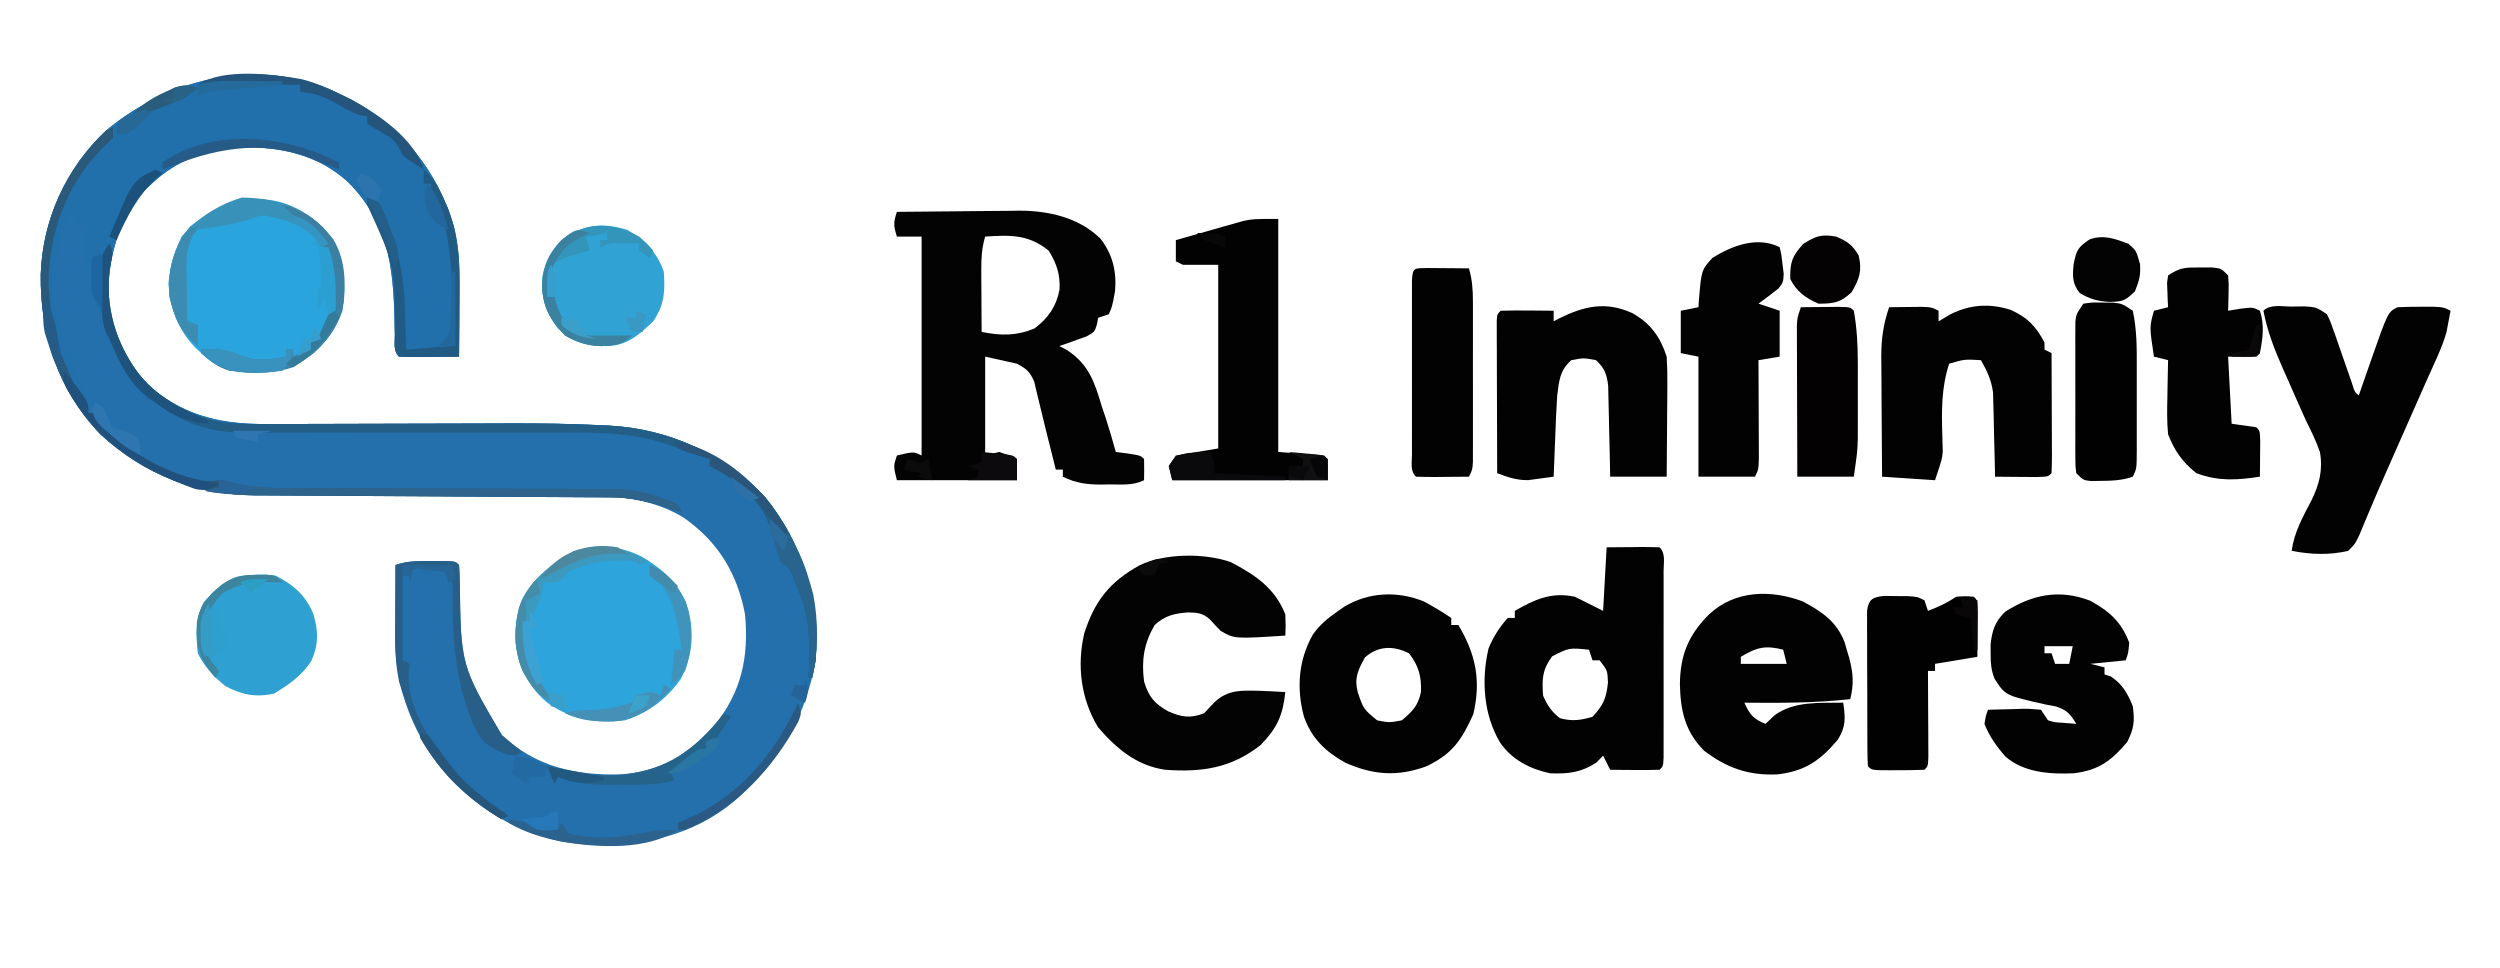 <?xml version="1.0" encoding="UTF-8"?>
<svg version="1.1" xmlns="http://www.w3.org/2000/svg" width="708" height="274">
<path d="M0 0 C1.325 0.652 1.325 0.652 2.676 1.316 C17.041 9.158 26.857 21.417 31.527 37.035 C32.675 41.804 33.119 46.125 33.098 51.051 C33.096 51.71 33.095 52.368 33.093 53.047 C33.088 55.136 33.075 57.224 33.062 59.312 C33.057 60.735 33.053 62.158 33.049 63.58 C33.038 67.053 33.021 70.527 33 74 C30.187 74.027 27.375 74.047 24.562 74.062 C23.76 74.071 22.958 74.079 22.131 74.088 C20.087 74.097 18.043 74.052 16 74 C14.317 72.317 14.851 70.198 14.824 67.891 C14.488 50.75 14.142 37.258 1.496 24.48 C-7.167 16.667 -17.71 14.508 -29.074 14.688 C-38.653 15.45 -46.985 18.355 -54 25 C-54.541 25.501 -55.083 26.003 -55.641 26.52 C-63.62 34.801 -66.464 46.478 -66.34 57.676 C-65.358 67.277 -60.835 76.234 -54 83 C-43.785 91.24 -33.609 93.179 -20.856 93.098 C-19.978 93.096 -19.101 93.095 -18.196 93.093 C-16.301 93.089 -14.407 93.083 -12.512 93.075 C-9.494 93.062 -6.476 93.056 -3.459 93.051 C4.044 93.038 11.547 93.014 19.05 92.99 C25.386 92.97 31.721 92.954 38.056 92.944 C40.995 92.938 43.934 92.925 46.873 92.912 C55.753 92.888 64.606 92.986 73.475 93.434 C74.244 93.472 75.013 93.509 75.806 93.549 C92.501 94.501 108.131 101.587 119.699 113.793 C130.269 126.805 135.586 143.352 134 160 C131.348 174.712 125.495 185.487 115 196 C114.362 196.65 113.724 197.299 113.066 197.969 C101.851 208.601 87.104 212.539 71.949 212.349 C55.326 211.76 41.372 205.113 30 193 C20.324 182.112 14.833 168.098 14.902 153.508 C14.907 151.71 14.907 151.71 14.912 149.875 C14.925 148.019 14.925 148.019 14.938 146.125 C14.942 144.864 14.947 143.604 14.951 142.305 C14.963 139.203 14.979 136.102 15 133 C18.534 131.822 21.403 131.867 25.125 131.875 C27.016 131.871 27.016 131.871 28.945 131.867 C32 132 32 132 33 133 C33.122 134.639 33.18 136.283 33.211 137.926 C33.565 161.244 33.565 161.244 44.887 181.035 C54.714 190.128 65.699 192.621 78.762 192.312 C89.582 191.735 98.13 186.482 105.25 178.562 C113 168.959 115.093 159.186 114 147 C111.771 135.349 106.396 126.457 96.629 119.614 C84.118 111.934 69.247 113.431 55.145 113.461 C52.631 113.451 50.118 113.439 47.604 113.425 C41.688 113.396 35.772 113.383 29.856 113.38 C18.634 113.373 7.413 113.337 -3.809 113.286 C-7.479 113.274 -11.149 113.274 -14.819 113.276 C-17.082 113.27 -19.344 113.263 -21.606 113.255 C-22.616 113.259 -23.625 113.264 -24.666 113.268 C-41.479 113.173 -56.173 107.417 -68.562 96 C-80.607 83.45 -85.651 67.872 -85.471 50.74 C-84.944 35.254 -78.398 20.663 -67 10 C-48.447 -5.509 -22.257 -11.324 0 0 Z " fill="#2370AD" transform="translate(97,27)"/>
<path d="M0 0 C1.325 0.652 1.325 0.652 2.676 1.316 C17.041 9.158 26.857 21.417 31.527 37.035 C32.675 41.804 33.119 46.125 33.098 51.051 C33.096 51.71 33.095 52.368 33.093 53.047 C33.088 55.136 33.075 57.224 33.062 59.312 C33.057 60.735 33.053 62.158 33.049 63.58 C33.038 67.053 33.021 70.527 33 74 C30.187 74.027 27.375 74.047 24.562 74.062 C23.76 74.071 22.958 74.079 22.131 74.088 C20.087 74.097 18.043 74.052 16 74 C14.317 72.317 14.851 70.198 14.824 67.891 C14.488 50.75 14.142 37.258 1.496 24.48 C-7.167 16.667 -17.71 14.508 -29.074 14.688 C-38.653 15.45 -46.985 18.355 -54 25 C-54.541 25.501 -55.083 26.003 -55.641 26.52 C-63.62 34.801 -66.464 46.478 -66.34 57.676 C-65.358 67.277 -60.835 76.234 -54 83 C-43.785 91.24 -33.609 93.179 -20.856 93.098 C-19.978 93.096 -19.101 93.095 -18.196 93.093 C-16.301 93.089 -14.407 93.083 -12.512 93.075 C-9.494 93.062 -6.476 93.056 -3.459 93.051 C4.044 93.038 11.547 93.014 19.05 92.99 C25.386 92.97 31.721 92.954 38.056 92.944 C40.995 92.938 43.934 92.925 46.873 92.912 C55.753 92.888 64.606 92.986 73.475 93.434 C74.244 93.472 75.013 93.509 75.806 93.549 C92.501 94.501 108.131 101.587 119.699 113.793 C130.464 127.045 135.096 143.121 134 160 C133.703 161.674 133.384 163.344 133 165 C132.67 165 132.34 165 132 165 C132.035 163.949 132.07 162.899 132.105 161.816 C132.287 153.983 132.282 147.266 129 140 C128.737 139.321 128.474 138.641 128.203 137.941 C126.922 134.285 126.922 134.285 124 132 C123.495 130.352 122.999 128.7 122.555 127.035 C120.825 120.689 119.127 116.412 114 112 C113.5 111.557 113 111.113 112.484 110.656 C109.816 108.339 107.264 106.381 104 105 C104 104.34 104 103.68 104 103 C101.944 102.291 99.885 101.592 97.815 100.927 C95.979 100.322 94.157 99.672 92.356 98.971 C81.087 95.044 69.774 95.459 57.972 95.514 C54.104 95.532 50.236 95.524 46.367 95.51 C38.161 95.483 29.956 95.49 21.75 95.5 C12.22 95.512 2.691 95.51 -6.839 95.476 C-10.638 95.469 -14.436 95.485 -18.235 95.503 C-20.575 95.497 -22.915 95.491 -25.255 95.482 C-26.3 95.494 -27.346 95.505 -28.423 95.517 C-37.838 95.439 -45.465 92.693 -53 87 C-53.845 86.424 -53.845 86.424 -54.707 85.836 C-64.569 78.488 -68.253 64.494 -71 53 C-71.165 52.34 -71.33 51.68 -71.5 51 C-71.665 50.34 -71.83 49.68 -72 49 C-72.184 48.407 -72.369 47.814 -72.559 47.203 C-73.086 44.572 -72.878 42.41 -72.562 39.75 C-72.461 38.858 -72.359 37.966 -72.254 37.047 C-72.17 36.371 -72.086 35.696 -72 35 C-73.32 35.99 -74.64 36.98 -76 38 C-76 36.35 -76 34.7 -76 33 C-79.331 35.607 -79.47 37.911 -80 42 C-80.372 43.417 -80.747 44.834 -81.125 46.25 C-83.096 55.063 -80.546 64.262 -79 73 C-78.34 73 -77.68 73 -77 73 C-76.67 75.31 -76.34 77.62 -76 80 C-75.01 80.33 -74.02 80.66 -73 81 C-73 81.66 -73 82.32 -73 83 C-73.66 83 -74.32 83 -75 83 C-74.257 84.176 -74.257 84.176 -73.5 85.375 C-72 88 -72 88 -72 90 C-71.34 90 -70.68 90 -70 90 C-69.175 91.011 -68.35 92.021 -67.5 93.062 C-60.554 101.348 -51.28 106.028 -41 109 C-37.333 109.251 -37.333 109.251 -34 109 C-32.651 109.291 -31.309 109.619 -29.975 109.972 C-24.668 111.199 -19.575 111.278 -14.147 111.255 C-13.1 111.259 -12.053 111.263 -10.975 111.266 C-8.716 111.273 -6.457 111.276 -4.198 111.274 C-0.616 111.273 2.967 111.286 6.55 111.303 C16.731 111.349 26.913 111.374 37.095 111.381 C43.336 111.386 49.578 111.41 55.819 111.446 C58.188 111.456 60.557 111.458 62.926 111.453 C66.247 111.446 69.567 111.463 72.888 111.486 C74.336 111.474 74.336 111.474 75.814 111.461 C82.707 111.544 88.793 112.909 95 116 C95.33 116.66 95.66 117.32 96 118 C95.336 117.795 94.672 117.59 93.988 117.379 C93.105 117.109 92.222 116.84 91.312 116.562 C90.442 116.296 89.572 116.029 88.676 115.754 C84.454 114.564 80.529 113.876 76.138 113.855 C75.187 113.848 74.235 113.841 73.254 113.834 C71.706 113.83 71.706 113.83 70.126 113.826 C69.03 113.82 67.933 113.813 66.803 113.806 C64.424 113.792 62.044 113.78 59.665 113.77 C55.894 113.754 52.122 113.731 48.351 113.705 C37.63 113.635 26.908 113.574 16.186 113.523 C9.625 113.492 3.064 113.45 -3.497 113.403 C-5.992 113.387 -8.488 113.375 -10.983 113.366 C-14.482 113.354 -17.981 113.33 -21.479 113.303 C-22.501 113.302 -23.524 113.302 -24.577 113.301 C-41.434 113.132 -56.126 107.46 -68.562 96 C-80.607 83.45 -85.651 67.872 -85.471 50.74 C-84.944 35.254 -78.398 20.663 -67 10 C-48.447 -5.509 -22.257 -11.324 0 0 Z " fill="#216FAB" transform="translate(97,27)"/>
<path d="M0 0 C5.817 -0.075 11.633 -0.129 17.45 -0.165 C19.426 -0.18 21.401 -0.2 23.377 -0.226 C26.229 -0.263 29.081 -0.28 31.934 -0.293 C32.806 -0.308 33.678 -0.324 34.577 -0.34 C42.949 -0.342 51.489 1.572 57.625 7.562 C61.122 12.023 62.274 16.93 61.773 22.543 C60.953 26.918 60.953 26.918 60 29 C59.01 29.33 58.02 29.66 57 30 C56.878 30.634 56.755 31.268 56.629 31.922 C56 34 56 34 53.715 35.266 C52.798 35.59 51.882 35.915 50.938 36.25 C50.018 36.585 49.099 36.92 48.152 37.266 C47.442 37.508 46.732 37.75 46 38 C46.742 38.392 47.485 38.784 48.25 39.188 C54.364 43.217 56.011 48.294 58 55 C58.351 56.031 58.701 57.062 59.062 58.125 C60.129 61.396 61.072 64.687 62 68 C63.134 68.144 64.269 68.289 65.438 68.438 C69 69 69 69 70 70 C70.041 72 70.043 74 70 76 C66.887 77.556 63.601 77.184 60.188 77.188 C59.475 77.2 58.763 77.212 58.029 77.225 C53.898 77.236 50.712 76.845 47 75 C47 74.34 47 73.68 47 73 C46.34 73 45.68 73 45 73 C44.746 71.973 44.492 70.945 44.23 69.887 C43.52 67.016 42.799 64.148 42.074 61.281 C41.427 58.723 40.805 56.164 40.207 53.594 C39.857 52.155 39.857 52.155 39.5 50.688 C39.206 49.425 39.206 49.425 38.906 48.137 C37.692 45.273 36.755 44.486 34 43 C31.03 42.34 28.06 41.68 25 41 C25 50.24 25 59.48 25 69 C26.98 68.505 26.98 68.505 29 68 C31.75 68.938 31.75 68.938 34 70 C34 71.98 34 73.96 34 76 C22.78 76 11.56 76 0 76 C-1 72 -1 72 0 69 C4.75 67.875 4.75 67.875 7 69 C7 48.54 7 28.08 7 7 C4.69 7 2.38 7 0 7 C-0.934 3.99 -1.044 3.133 0 0 Z M25 7 C24.046 10.208 23.884 13.082 23.902 16.422 C23.906 17.447 23.909 18.471 23.912 19.527 C23.92 20.591 23.929 21.654 23.938 22.75 C23.942 23.829 23.947 24.908 23.951 26.02 C23.963 28.68 23.979 31.34 24 34 C29.52 35.079 33.767 35.186 39 33 C42.843 30.102 45.183 26.756 46.062 22 C46.27 17.716 45.265 14.68 43 11 C37.29 6.36 32.158 6.534 25 7 Z " fill="#030303" transform="translate(254,60)"/>
<path d="M0 0 C3.682 -0.031 3.682 -0.031 7.438 -0.062 C8.212 -0.072 8.986 -0.081 9.783 -0.09 C11.522 -0.097 13.261 -0.05 15 0 C16.767 1.767 16.128 4.303 16.129 6.697 C16.133 7.915 16.136 9.133 16.139 10.388 C16.137 11.727 16.135 13.067 16.133 14.406 C16.133 15.77 16.134 17.134 16.136 18.498 C16.137 21.359 16.135 24.221 16.13 27.083 C16.125 30.758 16.128 34.434 16.134 38.109 C16.138 40.927 16.136 43.744 16.134 46.561 C16.133 47.917 16.134 49.272 16.136 50.628 C16.139 52.52 16.134 54.411 16.129 56.303 C16.129 57.381 16.128 58.46 16.127 59.571 C16 62 16 62 15 63 C12.647 63.073 10.292 63.084 7.938 63.062 C6.647 63.053 5.357 63.044 4.027 63.035 C3.028 63.024 2.029 63.012 1 63 C0.34 61.68 -0.32 60.36 -1 59 C-1.619 59.639 -2.237 60.279 -2.875 60.938 C-7.174 63.775 -10.899 64.202 -16 64 C-21.663 62.8 -26.799 60.182 -30.156 55.328 C-34.872 47.447 -35.539 37.518 -33.434 28.602 C-32.119 25.448 -30.312 22.513 -28 20 C-27.34 20 -26.68 20 -26 20 C-26 19.34 -26 18.68 -26 18 C-20.373 14.726 -15.564 12.587 -9 14 C-6.36 15.32 -3.72 16.64 -1 18 C-0.67 12.06 -0.34 6.12 0 0 Z M-15.438 30.875 C-18.254 34.705 -18.323 37.24 -18 42 C-16.744 44.827 -15.674 46.47 -13.25 48.375 C-9.775 49.34 -7.456 48.987 -4 48 C-0.971 44.738 -0.076 42.746 0.375 38.312 C0.241 34.865 0.241 34.865 -2 32 C-2.66 32 -3.32 32 -4 32 C-4.33 31.01 -4.66 30.02 -5 29 C-10.646 28.422 -10.646 28.422 -15.438 30.875 Z " fill="#030202" transform="translate(455,155)"/>
<path d="M0 0 C6.846 3.61 12.49 7.301 15.438 14.812 C15.566 18.066 15.566 18.066 15.438 20.812 C1.047 21.745 1.047 21.745 -2.867 19.477 C-3.93 18.393 -4.972 17.288 -5.988 16.16 C-8.078 14.371 -9.465 14.317 -12.188 14.25 C-16.026 14.55 -18.648 15.155 -21.562 17.812 C-24.615 23.075 -25.333 27.781 -24.562 33.812 C-23.251 38.157 -21.617 40.076 -17.75 42.25 C-13.934 43.901 -11.563 44.344 -7.562 42.812 C-6.592 41.803 -5.635 40.781 -4.688 39.75 C-0.88 36.116 2.882 36.338 7.875 36.438 C10.402 36.517 12.913 36.649 15.438 36.812 C14.738 43.49 13.069 47.051 8.438 51.812 C0.124 58.357 -8.184 59.563 -18.562 58.812 C-26.621 57.65 -32.343 52.868 -37.562 46.812 C-42.461 38.807 -43.624 29.252 -41.5 20.188 C-38.564 11.001 -34.278 5.577 -25.832 0.906 C-18.731 -2.516 -7.455 -2.608 0 0 Z " fill="#030303" transform="translate(348.562,159.188)"/>
<path d="M0 0 C5.438 6.152 6.036 11.961 5.902 19.934 C5.105 26.463 2.18 31.015 -2.609 35.426 C-10.017 41.218 -17.415 41.344 -26.535 40.516 C-29.812 39.398 -32.026 37.875 -34.535 35.516 C-35.097 34.996 -35.659 34.477 -36.238 33.941 C-41.219 28.756 -43.236 22.981 -43.848 15.891 C-43.257 9.514 -41.725 4.421 -37.535 -0.484 C-25.286 -9.914 -11.682 -11.295 0 0 Z " fill="#2AA4DC" transform="translate(91.535,64.484)"/>
<path d="M0 0 C6.494 3.908 10.985 8.008 13.207 15.328 C14.838 21.977 14.245 28.493 11.016 34.57 C7.007 40.359 1.875 44.105 -4.793 46.328 C-13.248 47.229 -19.772 46.259 -26.793 41.328 C-32.222 36.806 -34.718 31.253 -35.793 24.328 C-36.024 17.89 -34.919 12.367 -30.793 7.328 C-21.942 -1.927 -11.924 -5.931 0 0 Z " fill="#2DA4DC" transform="translate(181.793,157.672)"/>
<path d="M0 0 C5.417 2.891 9.656 5.728 11.898 11.59 C12.198 12.636 12.198 12.636 12.504 13.703 C12.85 14.857 12.85 14.857 13.203 16.035 C14.326 20.348 14.571 23.32 13.504 27.703 C3.491 28.803 -6.44 28.804 -16.496 28.703 C-14.977 32.071 -13.975 33.312 -10.496 34.703 C-9.65 33.899 -8.805 33.094 -7.934 32.266 C-2.38 28.187 4.883 28.797 11.504 28.703 C12.125 32.973 12.306 35.405 10.004 39.133 C4.945 45.16 0.653 48.107 -7.129 49.008 C-15.229 49.391 -21.443 47.209 -27.871 42.328 C-33.314 36.886 -34.616 30.866 -34.746 23.391 C-34.647 15.201 -32.352 9.559 -26.496 3.703 C-19.221 -3.139 -9.094 -3.374 0 0 Z M-17.496 15.703 C-17.496 16.363 -17.496 17.023 -17.496 17.703 C-13.206 17.703 -8.916 17.703 -4.496 17.703 C-4.826 16.383 -5.156 15.063 -5.496 13.703 C-10.562 12.376 -13.024 13.041 -17.496 15.703 Z " fill="#030203" transform="translate(510.496,170.297)"/>
<path d="M0 0 C1.256 -0.014 2.511 -0.028 3.805 -0.043 C7.125 0.188 7.125 0.188 10.125 2.188 C11.184 4.418 11.184 4.418 12.133 7.16 C12.48 8.142 12.826 9.123 13.184 10.135 C13.536 11.163 13.887 12.191 14.25 13.25 C14.959 15.283 15.67 17.316 16.383 19.348 C16.694 20.251 17.004 21.155 17.325 22.086 C17.944 24.143 17.944 24.143 19.125 25.188 C19.523 24.042 19.922 22.896 20.332 21.715 C20.867 20.185 21.402 18.655 21.938 17.125 C22.199 16.373 22.46 15.621 22.729 14.846 C27.389 1.556 27.389 1.556 30.125 0.188 C32.29 0.091 34.458 0.058 36.625 0.062 C37.79 0.06 38.956 0.057 40.156 0.055 C43.125 0.188 43.125 0.188 45.125 1.188 C44.889 2.503 44.635 3.814 44.375 5.125 C44.236 5.856 44.097 6.587 43.953 7.34 C43.036 10.495 41.793 13.335 40.432 16.321 C38.813 19.872 37.239 23.441 35.664 27.012 C35.021 28.468 34.378 29.925 33.734 31.381 C33.408 32.121 33.081 32.861 32.744 33.624 C32.085 35.116 31.426 36.608 30.767 38.099 C29.794 40.299 28.823 42.499 27.852 44.699 C27.379 45.769 27.379 45.769 26.896 46.861 C25.364 50.336 23.852 53.817 22.382 57.319 C22.11 57.965 21.837 58.612 21.557 59.278 C20.822 61.029 20.093 62.784 19.365 64.538 C18.125 67.188 18.125 67.188 16.125 69.188 C10.697 70.459 5.553 70.227 0.125 69.188 C0.836 63.95 3.258 59.591 5.686 54.979 C7.944 50.419 9.033 46.302 8.125 41.188 C7.045 38.056 5.594 35.152 4.125 32.188 C3.28 30.315 2.445 28.439 1.617 26.559 C1.188 25.586 0.759 24.613 0.316 23.611 C-0.118 22.626 -0.552 21.64 -1 20.625 C-1.442 19.636 -1.884 18.646 -2.34 17.627 C-4.724 12.2 -6.772 7.024 -7.875 1.188 C-5.949 -0.738 -2.555 0.013 0 0 Z " fill="#030202" transform="translate(648.875,86.812)"/>
<path d="M0 0 C1.958 -0.027 3.917 -0.046 5.875 -0.062 C6.966 -0.074 8.056 -0.086 9.18 -0.098 C12 0 12 0 14 1 C14 1.99 14 2.98 14 4 C15.114 3.34 16.227 2.68 17.375 2 C22.953 -0.76 28.307 -1.13 34.273 0.695 C39.119 2.839 41.56 5.324 44 10 C44 10.66 44 11.32 44 12 C44.66 12.33 45.32 12.66 46 13 C46.025 17.824 46.043 22.648 46.055 27.471 C46.06 29.114 46.067 30.756 46.075 32.398 C46.088 34.754 46.093 37.109 46.098 39.465 C46.103 40.203 46.108 40.942 46.113 41.703 C46.113 43.469 46.062 45.235 46 47 C45 48 45 48 41.621 48.098 C40.227 48.091 38.832 48.079 37.438 48.062 C36.727 48.058 36.016 48.053 35.283 48.049 C33.522 48.037 31.761 48.019 30 48 C29.985 47.214 29.971 46.427 29.956 45.617 C29.881 42.036 29.785 38.456 29.688 34.875 C29.665 33.638 29.642 32.4 29.619 31.125 C29.566 29.327 29.566 29.327 29.512 27.492 C29.472 25.843 29.472 25.843 29.432 24.16 C28.945 20.601 27.759 18.109 26 15 C21.349 14.731 21.349 14.731 17 16 C14.762 22.838 14.85 29.412 15.074 36.527 C15.091 37.275 15.108 38.023 15.125 38.793 C15.148 39.458 15.171 40.124 15.195 40.809 C15 43 15 43 13 49 C8.05 48.67 3.1 48.34 -2 48 C-2.05 42.289 -2.086 36.578 -2.11 30.867 C-2.12 28.927 -2.134 26.986 -2.151 25.045 C-2.175 22.248 -2.187 19.45 -2.195 16.652 C-2.206 15.792 -2.216 14.931 -2.227 14.044 C-2.228 8.968 -1.64 4.811 0 0 Z " fill="#030203" transform="translate(535,87)"/>
<path d="M0 0 C2.66 1.447 5.208 2.958 7.719 4.648 C7.719 5.308 7.719 5.968 7.719 6.648 C8.379 6.648 9.039 6.648 9.719 6.648 C14.65 14.92 16.195 22.252 13.969 31.898 C10.62 39.265 8.103 43.095 0.719 46.648 C-7.499 49.676 -14.39 49.14 -22.281 45.648 C-27.861 42.557 -31.819 38.781 -34 32.617 C-36.146 24.598 -35.598 16.688 -31.504 9.395 C-29.474 6.495 -27.181 4.656 -24.281 2.648 C-23.436 2.059 -23.436 2.059 -22.574 1.457 C-15.682 -2.707 -7.397 -3.047 0 0 Z M-16.719 15.836 C-18.696 19.394 -19.797 21.611 -18.77 25.672 C-17.153 30.436 -17.153 30.436 -13.281 33.648 C-9.866 34.316 -9.866 34.316 -6.281 33.648 C-3.277 31.092 -1.661 29.502 -0.871 25.645 C-0.676 21.183 -1.537 18.132 -4.281 14.648 C-8.776 12.401 -13.092 12.581 -16.719 15.836 Z " fill="#030203" transform="translate(403.281,170.352)"/>
<path d="M0 0 C5.133 2.898 7.898 6.74 9.688 12.312 C9.852 14.993 9.921 17.562 9.883 20.238 C9.88 20.986 9.877 21.733 9.874 22.504 C9.863 24.878 9.838 27.251 9.812 29.625 C9.802 31.24 9.793 32.855 9.785 34.471 C9.765 38.418 9.726 42.365 9.688 46.312 C4.407 46.312 -0.873 46.312 -6.312 46.312 C-6.369 43.242 -6.369 43.242 -6.426 40.109 C-6.474 38.12 -6.523 36.131 -6.575 34.142 C-6.608 32.763 -6.636 31.384 -6.659 30.004 C-6.693 28.018 -6.746 26.033 -6.801 24.047 C-6.827 22.853 -6.853 21.659 -6.88 20.429 C-7.344 17.082 -7.883 15.632 -10.312 13.312 C-13.812 12.646 -13.812 12.646 -17.312 13.312 C-20.581 16.145 -20.775 19.157 -21.312 23.312 C-21.57 27.268 -21.726 31.226 -21.875 35.188 C-21.918 36.257 -21.961 37.327 -22.006 38.43 C-22.111 41.057 -22.214 43.685 -22.312 46.312 C-23.852 46.538 -25.394 46.742 -26.938 46.938 C-27.796 47.054 -28.655 47.17 -29.539 47.289 C-32.816 47.317 -35.271 46.481 -38.312 45.312 C-38.338 38.922 -38.355 32.532 -38.367 26.141 C-38.372 23.966 -38.379 21.79 -38.388 19.614 C-38.4 16.494 -38.406 13.374 -38.41 10.254 C-38.415 9.275 -38.42 8.296 -38.426 7.287 C-38.426 6.386 -38.426 5.485 -38.426 4.557 C-38.428 3.76 -38.43 2.962 -38.433 2.141 C-38.312 0.312 -38.312 0.312 -37.312 -0.688 C-34.782 -0.761 -32.279 -0.78 -29.75 -0.75 C-29.039 -0.745 -28.328 -0.741 -27.596 -0.736 C-25.835 -0.725 -24.074 -0.707 -22.312 -0.688 C-22.312 0.302 -22.312 1.292 -22.312 2.312 C-21.767 2.024 -21.222 1.735 -20.66 1.438 C-13.51 -2.083 -7.465 -3.387 0 0 Z " fill="#030203" transform="translate(462.312,88.688)"/>
<path d="M0 0 C5.499 3.005 8.845 6.007 11.09 11.887 C10.84 14.824 10.84 14.824 10.09 16.887 C6.79 17.217 3.49 17.547 0.09 17.887 C1.41 18.217 2.73 18.547 4.09 18.887 C4.09 19.547 4.09 20.207 4.09 20.887 C4.667 21.072 5.245 21.258 5.84 21.449 C9.114 23.541 10.689 26.357 12.09 29.887 C12.681 34.101 12.432 36.203 10.527 40.012 C5.993 45.36 2.457 48.029 -4.66 48.887 C-11.398 49.157 -18.483 48.737 -23.859 44.266 C-26.381 41.426 -28.533 38.443 -29.91 34.887 C-29.535 32.637 -29.535 32.637 -28.91 30.887 C-26.451 30.806 -23.995 30.746 -21.535 30.699 C-20.836 30.674 -20.138 30.649 -19.418 30.623 C-17.387 30.594 -17.387 30.594 -13.91 30.887 C-13.25 31.877 -12.59 32.867 -11.91 33.887 C-9.947 34.464 -9.947 34.464 -7.785 34.574 C-6.506 34.677 -5.228 34.78 -3.91 34.887 C-5.564 32.123 -6.483 31.031 -9.582 29.98 C-10.598 29.785 -11.614 29.589 -12.66 29.387 C-24.02 26.842 -24.02 26.842 -27.074 22.066 C-28.037 19.557 -28.177 17.632 -28.16 14.949 C-28.165 14.115 -28.17 13.281 -28.176 12.422 C-27.762 8.474 -26.92 5.831 -23.984 3.086 C-16.31 -1.775 -8.694 -3.326 0 0 Z M-12.91 12.887 C-12.91 13.547 -12.91 14.207 -12.91 14.887 C-12.25 14.887 -11.59 14.887 -10.91 14.887 C-10.58 15.877 -10.25 16.867 -9.91 17.887 C-8.59 17.887 -7.27 17.887 -5.91 17.887 C-5.58 16.237 -5.25 14.587 -4.91 12.887 C-7.55 12.887 -10.19 12.887 -12.91 12.887 Z " fill="#030203" transform="translate(591.91,170.113)"/>
<path d="M0 0 C0 21.78 0 43.56 0 66 C4.29 66.33 8.58 66.66 13 67 C14 68 14 68 14 74 C-0.52 74 -15.04 74 -30 74 C-30.33 72.68 -30.66 71.36 -31 70 C-30.34 69.01 -29.68 68.02 -29 67 C-23.06 66.01 -23.06 66.01 -17 65 C-17 47.84 -17 30.68 -17 13 C-20.3 13 -23.6 13 -27 13 C-27.66 12.67 -28.32 12.34 -29 12 C-29 10.02 -29 8.04 -29 6 C-25.483 4.985 -21.961 3.991 -18.438 3 C-17.447 2.714 -16.456 2.428 -15.436 2.133 C-14.466 1.862 -13.496 1.591 -12.496 1.312 C-11.611 1.061 -10.726 0.81 -9.814 0.551 C-7 0 -7 0 0 0 Z " fill="#030203" transform="translate(362,62)"/>
<path d="M0 0 C0.52 2.18 0.52 2.18 0.812 4.875 C0.922 5.759 1.032 6.644 1.145 7.555 C1 10 1 10 -0.352 11.715 C-2.217 13.169 -4.084 14.612 -6 16 C-4.02 16.66 -2.04 17.32 0 18 C0 22.29 0 26.58 0 31 C-2.97 31.495 -2.97 31.495 -6 32 C-5.992 33.393 -5.992 33.393 -5.984 34.814 C-5.967 38.254 -5.955 41.694 -5.945 45.135 C-5.94 46.625 -5.933 48.115 -5.925 49.604 C-5.912 51.744 -5.907 53.884 -5.902 56.023 C-5.894 57.956 -5.894 57.956 -5.886 59.927 C-6 63 -6 63 -7 65 C-12.28 65 -17.56 65 -23 65 C-23 53.78 -23 42.56 -23 31 C-24.65 30.67 -26.3 30.34 -28 30 C-28 26.04 -28 22.08 -28 18 C-26.35 17.67 -24.7 17.34 -23 17 C-22.963 16.408 -22.925 15.817 -22.887 15.207 C-22.159 6.455 -22.159 6.455 -19 3 C-13.416 -0.458 -6.311 -3.156 0 0 Z " fill="#030203" transform="translate(504,70)"/>
<path d="M0 0 C1.063 -0.005 2.127 -0.01 3.223 -0.016 C5.938 0.25 5.938 0.25 7.938 2.25 C8.133 4.633 8.133 4.633 8.062 7.375 C8.044 8.285 8.026 9.195 8.008 10.133 C7.985 10.831 7.961 11.53 7.938 12.25 C9.608 11.972 9.608 11.972 11.312 11.688 C14.938 11.25 14.938 11.25 16.938 12.25 C18.286 16.419 17.755 20 16.938 24.25 C16.608 24.58 16.277 24.91 15.938 25.25 C13.297 25.25 10.658 25.25 7.938 25.25 C8.268 31.52 8.598 37.79 8.938 44.25 C12.402 44.745 12.402 44.745 15.938 45.25 C16.938 46.25 16.938 46.25 17.035 49.191 C17.024 50.386 17.012 51.581 17 52.812 C16.991 54.01 16.982 55.208 16.973 56.441 C16.961 57.368 16.949 58.295 16.938 59.25 C10.398 60.242 5.196 60.584 -1.062 58.25 C-5.018 55.086 -7.222 51.945 -9.062 47.25 C-9.417 43.615 -9.346 40.022 -9.25 36.375 C-9.236 35.4 -9.223 34.426 -9.209 33.422 C-9.174 31.031 -9.125 28.641 -9.062 26.25 C-10.383 25.92 -11.703 25.59 -13.062 25.25 C-14.348 16.821 -14.348 16.821 -13.062 12.25 C-11.742 11.92 -10.422 11.59 -9.062 11.25 C-9.097 10.624 -9.132 9.997 -9.168 9.352 C-9.195 8.534 -9.222 7.717 -9.25 6.875 C-9.285 6.063 -9.32 5.251 -9.355 4.414 C-9.259 3.7 -9.162 2.986 -9.062 2.25 C-5.589 -0.066 -4.098 -0.02 0 0 Z " fill="#030203" transform="translate(623.062,75.75)"/>
<path d="M0 0 C1.073 0.014 2.145 0.028 3.25 0.043 C4.322 0.049 5.395 0.056 6.5 0.062 C9.25 0.23 9.25 0.23 11.25 1.23 C11.58 2.22 11.91 3.21 12.25 4.23 C15.222 3.106 17.584 2.008 20.25 0.23 C22.875 0.043 22.875 0.043 25.25 0.23 C26.25 1.23 26.25 1.23 26.348 4.828 C26.341 6.316 26.329 7.805 26.312 9.293 C26.308 10.052 26.303 10.81 26.299 11.592 C26.287 13.471 26.269 15.351 26.25 17.23 C22.29 17.89 18.33 18.55 14.25 19.23 C14.25 19.89 14.25 20.55 14.25 21.23 C13.59 21.23 12.93 21.23 12.25 21.23 C12.258 22.449 12.258 22.449 12.266 23.693 C12.287 27.351 12.3 31.01 12.312 34.668 C12.321 35.947 12.329 37.227 12.338 38.545 C12.343 40.367 12.343 40.367 12.348 42.227 C12.356 43.915 12.356 43.915 12.364 45.638 C12.25 48.23 12.25 48.23 11.25 49.23 C8.739 49.33 6.261 49.369 3.75 49.355 C3.047 49.359 2.345 49.363 1.621 49.367 C-3.623 49.357 -3.623 49.357 -4.75 48.23 C-4.853 46.799 -4.888 45.362 -4.895 43.926 C-4.902 43.012 -4.908 42.097 -4.915 41.155 C-4.916 40.16 -4.917 39.166 -4.918 38.141 C-4.921 37.126 -4.925 36.111 -4.928 35.065 C-4.933 32.914 -4.935 30.763 -4.935 28.612 C-4.937 25.311 -4.956 22.01 -4.975 18.709 C-4.978 16.624 -4.98 14.538 -4.98 12.453 C-4.988 11.46 -4.995 10.468 -5.002 9.445 C-4.998 8.068 -4.998 8.068 -4.993 6.664 C-4.994 5.855 -4.996 5.045 -4.997 4.211 C-4.575 0.831 -3.245 0.272 0 0 Z " fill="#020102" transform="translate(533.75,168.77)"/>
<path d="M0 0 C1.395 0.007 2.789 0.019 4.184 0.035 C4.895 0.04 5.605 0.044 6.338 0.049 C8.099 0.061 9.86 0.079 11.621 0.098 C12.552 3.259 12.748 6.095 12.75 9.385 C12.754 10.44 12.757 11.494 12.76 12.58 C12.758 13.713 12.756 14.845 12.754 16.012 C12.755 17.761 12.755 17.761 12.757 19.545 C12.757 22.008 12.756 24.471 12.751 26.934 C12.746 30.715 12.751 34.496 12.758 38.277 C12.757 40.668 12.756 43.059 12.754 45.449 C12.756 46.586 12.758 47.722 12.76 48.893 C12.757 49.941 12.754 50.989 12.75 52.069 C12.75 52.994 12.749 53.919 12.748 54.872 C12.621 57.098 12.621 57.098 11.621 59.098 C9.142 59.125 6.663 59.144 4.184 59.16 C3.477 59.169 2.769 59.177 2.041 59.186 C0.234 59.194 -1.573 59.15 -3.379 59.098 C-5.097 57.379 -4.506 55.112 -4.508 52.768 C-4.511 51.63 -4.515 50.492 -4.518 49.319 C-4.516 48.081 -4.514 46.842 -4.512 45.566 C-4.513 44.305 -4.514 43.044 -4.515 41.744 C-4.515 39.071 -4.514 36.397 -4.509 33.724 C-4.504 30.291 -4.507 26.857 -4.513 23.424 C-4.517 20.159 -4.514 16.894 -4.512 13.629 C-4.514 12.39 -4.516 11.152 -4.518 9.876 C-4.515 8.738 -4.512 7.6 -4.508 6.428 C-4.508 5.42 -4.507 4.413 -4.506 3.375 C-4.301 -0.3 -3.807 0.11 0 0 Z " fill="#030203" transform="translate(404.379,75.902)"/>
<path d="M0 0 C4.999 2.817 8.605 6.441 10.438 11.938 C10.806 17.553 10.653 21.114 7.438 25.938 C3.367 29.831 -0.1 32.891 -5.887 32.969 C-11.45 32.636 -15.31 31.785 -19.562 27.938 C-23.18 23.178 -24.286 19.419 -24.004 13.434 C-23.108 8.37 -20.834 4.619 -16.695 1.555 C-10.997 -1.616 -6.279 -1.873 0 0 Z " fill="#30A3D4" transform="translate(177.562,65.062)"/>
<path d="M0 0 C5.003 2.456 8.74 5.761 10.793 11.039 C12.163 15.872 12.257 19.529 10.184 24.145 C7.52 28.32 3.771 30.956 -0.438 33.438 C-5.668 34.586 -9.656 33.724 -14.25 31.25 C-17.542 28.557 -20.091 25.818 -22 22 C-22.524 16.744 -22.665 12.355 -20.312 7.562 C-13.994 0.561 -9.259 -0.943 0 0 Z " fill="#2EA0D1" transform="translate(78,163)"/>
<path d="M0 0 C2.496 -0.363 2.496 -0.363 5.438 -0.312 C6.406 -0.309 7.374 -0.305 8.371 -0.301 C11 0 11 0 14 2 C15.167 7.272 15.147 12.553 15.133 17.926 C15.134 19.169 15.134 19.169 15.136 20.437 C15.136 22.176 15.135 23.915 15.13 25.654 C15.125 28.322 15.13 30.99 15.137 33.658 C15.136 35.352 15.135 37.045 15.133 38.738 C15.135 39.537 15.137 40.336 15.139 41.159 C15.115 46.77 15.115 46.77 14 49 C10.978 50.064 8.059 50.164 4.875 50.188 C4.006 50.202 3.137 50.216 2.242 50.23 C0 50 0 50 -2 48 C-2.254 46.071 -2.254 46.071 -2.259 43.69 C-2.265 42.799 -2.271 41.907 -2.278 40.989 C-2.274 40.025 -2.27 39.06 -2.266 38.066 C-2.268 37.078 -2.269 36.089 -2.271 35.07 C-2.273 32.976 -2.269 30.882 -2.261 28.788 C-2.25 25.579 -2.261 22.371 -2.273 19.162 C-2.272 17.13 -2.27 15.098 -2.266 13.066 C-2.27 12.104 -2.274 11.141 -2.278 10.15 C-2.272 9.255 -2.265 8.361 -2.259 7.44 C-2.257 6.653 -2.256 5.866 -2.254 5.056 C-2 3 -2 3 0 0 Z " fill="#020102" transform="translate(590,86)"/>
<path d="M0 0 C2.312 -0.027 4.625 -0.046 6.938 -0.062 C8.225 -0.074 9.513 -0.086 10.84 -0.098 C14 0 14 0 15 1 C15.884 5.917 16.128 10.667 16.133 15.656 C16.134 16.715 16.134 16.715 16.136 17.796 C16.136 19.278 16.135 20.76 16.13 22.243 C16.125 24.494 16.13 26.745 16.137 28.996 C16.136 30.445 16.135 31.895 16.133 33.344 C16.132 34.645 16.131 35.946 16.129 37.287 C16 41 16 41 15 48 C9.72 48 4.44 48 -1 48 C-1.025 41.646 -1.043 35.293 -1.055 28.939 C-1.06 26.777 -1.067 24.614 -1.075 22.452 C-1.088 19.347 -1.093 16.242 -1.098 13.137 C-1.103 12.168 -1.108 11.199 -1.113 10.201 C-1.113 9.3 -1.113 8.399 -1.114 7.471 C-1.116 6.679 -1.118 5.886 -1.12 5.069 C-1 3 -1 3 0 0 Z " fill="#030102" transform="translate(510,87)"/>
<path d="M0 0 C1.352 2.704 0.631 4.074 0 7 C-1.149 18.163 1.69 27.824 8.25 36.938 C14.767 44.658 23.739 49.663 33.777 50.812 C37.567 51.132 41.342 51.122 45.144 51.098 C46.022 51.096 46.899 51.095 47.804 51.093 C49.699 51.089 51.593 51.083 53.488 51.075 C56.506 51.062 59.524 51.056 62.541 51.051 C70.044 51.038 77.547 51.014 85.05 50.99 C91.386 50.97 97.721 50.954 104.056 50.944 C106.995 50.938 109.934 50.925 112.873 50.912 C121.753 50.888 130.606 50.986 139.475 51.434 C140.244 51.472 141.013 51.509 141.806 51.549 C158.501 52.501 174.131 59.587 185.699 71.793 C196.464 85.045 201.096 101.121 200 118 C199.703 119.674 199.384 121.344 199 123 C198.67 123 198.34 123 198 123 C198.035 121.949 198.07 120.899 198.105 119.816 C198.287 111.983 198.282 105.266 195 98 C194.606 96.981 194.606 96.981 194.203 95.941 C192.922 92.285 192.922 92.285 190 90 C189.495 88.352 188.999 86.7 188.555 85.035 C186.825 78.689 185.127 74.412 180 70 C179.5 69.557 179 69.113 178.484 68.656 C175.816 66.339 173.264 64.381 170 63 C170 62.34 170 61.68 170 61 C167.944 60.291 165.885 59.592 163.815 58.927 C161.979 58.322 160.157 57.672 158.356 56.971 C147.087 53.044 135.774 53.459 123.972 53.514 C120.104 53.532 116.236 53.524 112.367 53.51 C104.161 53.483 95.956 53.49 87.75 53.5 C78.22 53.512 68.691 53.51 59.161 53.476 C55.362 53.469 51.564 53.485 47.765 53.503 C45.425 53.497 43.085 53.491 40.745 53.482 C39.7 53.494 38.654 53.505 37.577 53.517 C28.162 53.439 20.535 50.693 13 45 C12.155 44.424 12.155 44.424 11.293 43.836 C5.432 39.469 2.862 33.584 0 27 C-0.38 26.251 -0.761 25.502 -1.152 24.73 C-2.426 20.627 -2.289 16.645 -2.25 12.375 C-2.258 11.516 -2.265 10.658 -2.273 9.773 C-2.271 8.948 -2.268 8.123 -2.266 7.273 C-2.263 6.525 -2.261 5.777 -2.259 5.005 C-2 3 -2 3 0 0 Z " fill="#225E86" transform="translate(31,69)"/>
<path d="M0 0 C5.438 6.152 6.036 11.961 5.902 19.934 C5.105 26.463 2.18 31.015 -2.609 35.426 C-9.995 41.201 -17.434 41.394 -26.535 40.516 C-29.87 39.211 -31.753 37.843 -34.535 35.516 C-34.535 35.186 -34.535 34.856 -34.535 34.516 C-30.36 34.255 -27.502 34.381 -23.66 36.078 C-19.126 37.981 -15.273 37.426 -10.535 36.516 C-10.535 35.856 -10.535 35.196 -10.535 34.516 C-9.875 34.516 -9.215 34.516 -8.535 34.516 C-8.535 35.176 -8.535 35.836 -8.535 36.516 C-6.885 35.856 -5.235 35.196 -3.535 34.516 C-3.535 33.856 -3.535 33.196 -3.535 32.516 C-2.875 32.186 -2.215 31.856 -1.535 31.516 C-0.482 29.206 0.522 26.873 1.465 24.516 C2.125 24.516 2.785 24.516 3.465 24.516 C2.974 18.15 2.468 11.823 1.465 5.516 C0.805 5.516 0.145 5.516 -0.535 5.516 C-1.216 4.402 -1.216 4.402 -1.91 3.266 C-5.887 -0.901 -10.959 -2.318 -16.535 -3.484 C-18.686 -3.225 -18.686 -3.225 -20.535 -2.484 C-25.888 -0.805 -30.973 0.036 -36.535 0.516 C-38.128 4.034 -38.778 6.743 -38.73 10.598 C-38.724 11.529 -38.718 12.46 -38.711 13.42 C-38.694 14.38 -38.677 15.339 -38.66 16.328 C-38.647 17.797 -38.647 17.797 -38.633 19.295 C-38.609 21.702 -38.576 24.109 -38.535 26.516 C-37.545 26.846 -36.555 27.176 -35.535 27.516 C-35.535 29.496 -35.535 31.476 -35.535 33.516 C-40.324 29.503 -42.192 25.601 -43.535 19.516 C-44.077 13.228 -42.813 8.182 -40.098 2.516 C-35.551 -2.807 -29.681 -6.546 -22.973 -8.547 C-14.03 -8.384 -6.541 -6.325 0 0 Z " fill="#3891B8" transform="translate(91.535,64.484)"/>
<path d="M0 0 C0 0.99 0 1.98 0 3 C-1.134 4.134 -2.274 5.263 -3.438 6.367 C-13.127 16.493 -17.931 29.492 -18.25 43.375 C-17.936 56.498 -14.642 68.245 -7 79 C-7 79.66 -7 80.32 -7 81 C-6.34 81 -5.68 81 -5 81 C-4.175 82.011 -3.35 83.021 -2.5 84.062 C4.446 92.348 13.72 97.028 24 100 C27.667 100.251 27.667 100.251 31 100 C32.349 100.291 33.691 100.619 35.025 100.972 C40.332 102.199 45.425 102.278 50.853 102.255 C51.9 102.259 52.947 102.263 54.025 102.266 C56.284 102.273 58.543 102.276 60.802 102.274 C64.384 102.273 67.967 102.286 71.55 102.303 C81.731 102.349 91.913 102.374 102.095 102.381 C108.336 102.386 114.578 102.41 120.819 102.446 C123.188 102.456 125.557 102.458 127.926 102.453 C131.247 102.446 134.567 102.463 137.888 102.486 C139.336 102.474 139.336 102.474 140.814 102.461 C147.707 102.544 153.793 103.909 160 107 C160.33 107.66 160.66 108.32 161 109 C160.336 108.795 159.672 108.59 158.988 108.379 C158.105 108.109 157.222 107.84 156.312 107.562 C155.442 107.296 154.572 107.029 153.676 106.754 C149.454 105.564 145.529 104.876 141.138 104.855 C140.187 104.848 139.235 104.841 138.254 104.834 C136.706 104.83 136.706 104.83 135.126 104.826 C134.03 104.82 132.933 104.813 131.803 104.806 C129.424 104.792 127.044 104.78 124.665 104.77 C120.894 104.754 117.122 104.731 113.351 104.705 C102.63 104.635 91.908 104.574 81.186 104.523 C74.625 104.492 68.064 104.45 61.503 104.403 C59.008 104.387 56.512 104.375 54.017 104.366 C50.518 104.354 47.019 104.33 43.521 104.303 C42.499 104.302 41.476 104.302 40.423 104.301 C23.566 104.132 8.874 98.46 -3.562 87 C-15.607 74.45 -20.651 58.872 -20.471 41.74 C-19.939 26.105 -13.314 11.896 -2 1 C-1.34 0.67 -0.68 0.34 0 0 Z " fill="#2A597A" transform="translate(32,36)"/>
<path d="M0 0 C1.891 -0.004 1.891 -0.004 3.82 -0.008 C6.875 0.125 6.875 0.125 7.875 1.125 C7.997 2.764 8.055 4.408 8.086 6.051 C8.351 29.578 8.351 29.578 20.043 49.301 C21.943 50.979 23.864 52.583 25.875 54.125 C23.875 55.125 23.875 55.125 21.738 54.867 C17.749 53.511 14.929 51.918 12.739 48.193 C6.852 35.382 5.858 22.16 6.083 8.244 C6.013 5.822 6.013 5.822 3.875 3.125 C1.68 2.545 1.68 2.545 -0.75 2.438 C-1.567 2.372 -2.385 2.306 -3.227 2.238 C-3.853 2.201 -4.48 2.164 -5.125 2.125 C-5.455 3.445 -5.785 4.765 -6.125 6.125 C-6.125 5.465 -6.125 4.805 -6.125 4.125 C-6.785 4.125 -7.445 4.125 -8.125 4.125 C-8.125 12.045 -8.125 19.965 -8.125 28.125 C-7.465 28.455 -6.805 28.785 -6.125 29.125 C-6.228 30.198 -6.331 31.27 -6.438 32.375 C-6.421 41.774 -0.999 50.176 4.875 57.125 C5.313 57.706 5.752 58.288 6.203 58.887 C10.534 64.425 16.114 68.179 21.875 72.125 C20.885 72.62 20.885 72.62 19.875 73.125 C4.525 63.745 -4.115 51.411 -9.125 34.125 C-9.959 29.905 -10.243 25.931 -10.223 21.633 C-10.219 20.434 -10.216 19.235 -10.213 18 C-10.205 16.762 -10.196 15.525 -10.188 14.25 C-10.183 12.989 -10.178 11.729 -10.174 10.43 C-10.162 7.328 -10.146 4.227 -10.125 1.125 C-6.591 -0.053 -3.722 -0.008 0 0 Z " fill="#275F89" transform="translate(122.125,158.875)"/>
<path d="M0 0 C3.196 1.38 4.626 2.354 6.375 5.375 C7.398 9.67 6.599 11.987 4.375 15.75 C1.239 18.721 -0.719 19 -5 19 C-8.62 17.437 -11.222 15.557 -13 12 C-13.085 7.323 -12.493 5.539 -9.312 2.062 C-5.67 -0.205 -4.186 -0.713 0 0 Z " fill="#040203" transform="translate(520,67)"/>
<path d="M0 0 C2.188 1.938 2.188 1.938 3.25 5.75 C3.434 8.954 3.041 10.311 1.812 13.438 C-1.05 16.163 -1.571 16.339 -5.312 16.438 C-8.629 16.301 -10.955 15.636 -13.812 13.938 C-15.977 11.258 -15.89 9.104 -15.562 5.812 C-14.777 1.753 -14.338 0.973 -11.062 -1.25 C-7.063 -2.694 -3.852 -1.455 0 0 Z " fill="#040304" transform="translate(602.812,69.062)"/>
<path d="M0 0 C6.256 1.526 10.385 4.702 14.332 9.68 C18.096 15.877 18.023 23 17 30 C14.359 37.19 9.583 42.196 3 46 C-3.188 48.063 -11.632 48.318 -17.766 45.918 C-19.938 44.562 -19.938 44.562 -23 42 C-23 41.67 -23 41.34 -23 41 C-18.825 40.739 -15.967 40.865 -12.125 42.562 C-7.59 44.465 -3.738 43.91 1 43 C1 42.34 1 41.68 1 41 C1.66 41 2.32 41 3 41 C3 41.66 3 42.32 3 43 C4.65 42.34 6.3 41.68 8 41 C8 40.34 8 39.68 8 39 C8.99 38.505 8.99 38.505 10 38 C11.054 35.69 12.057 33.357 13 31 C13.66 31 14.32 31 15 31 C14.824 18.109 14.824 18.109 9.129 7.152 C7.048 5.556 7.048 5.556 4.938 4.254 C3.015 3.01 1.557 1.669 0 0 Z " fill="#3B80A2" transform="translate(80,58)"/>
<path d="M0 0 C2.723 2.397 4.068 4.836 5.562 8.125 C5.976 9.014 6.39 9.904 6.816 10.82 C10.232 19.996 10.246 28.878 10.125 38.562 C10.115 39.967 10.106 41.371 10.098 42.775 C10.074 46.184 10.041 49.592 10 53 C7.187 53.027 4.375 53.047 1.562 53.062 C0.76 53.071 -0.042 53.079 -0.869 53.088 C-2.913 53.097 -4.957 53.052 -7 53 C-8.683 51.317 -8.149 49.198 -8.176 46.891 C-8.103 27.35 -8.103 27.35 -16 10 C-16 9.34 -16 8.68 -16 8 C-13 9 -13 9 -11.938 10.715 C-11.628 11.448 -11.319 12.182 -11 12.938 C-10.691 13.648 -10.381 14.358 -10.062 15.09 C-6.965 23.574 -5.514 31.068 -5.312 40.125 C-5.278 41.177 -5.244 42.229 -5.209 43.312 C-5.127 45.875 -5.062 48.437 -5 51 C1.435 50.505 1.435 50.505 8 50 C8.27 39.767 8.483 29.675 6.688 19.562 C6.57 18.885 6.452 18.207 6.331 17.508 C5.497 13.266 4.003 9.809 2 6 C2 5.34 2 4.68 2 4 C1.34 4 0.68 4 0 4 C0 2.68 0 1.36 0 0 Z " fill="#215A83" transform="translate(120,48)"/>
<path d="M0 0 C-0.99 0.33 -1.98 0.66 -3 1 C-3.495 0.505 -3.495 0.505 -4 0 C-11.004 -0.64 -16.664 -0.055 -23 3 C-23.485 3.53 -23.969 4.06 -24.469 4.605 C-26 6 -26 6 -30 6 C-30.103 6.701 -30.206 7.402 -30.312 8.125 C-31.094 11.391 -32.421 14.047 -34 17 C-34.66 17 -35.32 17 -36 17 C-34.829 26.384 -32.952 32.559 -27 40 C-31.536 38.488 -33.755 35.007 -36 31 C-38.7 24.607 -38.61 17.581 -36.316 11.055 C-33.152 4.781 -27.574 0.451 -21.562 -2.938 C-13.33 -5.393 -7.488 -3.965 0 0 Z " fill="#3C9AC0" transform="translate(184,159)"/>
<path d="M0 0 C2.438 2.188 2.438 2.188 4 4 C3.67 4.66 3.34 5.32 3 6 C2.01 5.34 1.02 4.68 0 4 C0 3.34 0 2.68 0 2 C-1.887 1.969 -1.887 1.969 -3.812 1.938 C-4.52 1.926 -5.228 1.914 -5.957 1.902 C-8.203 1.917 -8.203 1.917 -11 3 C-11 2.34 -11 1.68 -11 1 C-10.34 1 -9.68 1 -9 1 C-9 0.34 -9 -0.32 -9 -1 C-10.98 -0.67 -12.96 -0.34 -15 0 C-14.67 1.32 -14.34 2.64 -14 4 C-15.072 4.289 -16.145 4.577 -17.25 4.875 C-21.336 6.036 -21.336 6.036 -25 8 C-25.699 10.185 -25.699 10.185 -25.75 12.625 C-25.807 13.442 -25.863 14.26 -25.922 15.102 C-25.948 15.728 -25.973 16.355 -26 17 C-25.34 17 -24.68 17 -24 17 C-23.753 17.907 -23.505 18.815 -23.25 19.75 C-21.715 23.74 -19.839 26.081 -16 28 C-13.626 28.071 -11.25 28.084 -8.875 28.062 C-7.594 28.053 -6.312 28.044 -4.992 28.035 C-3.511 28.018 -3.511 28.018 -2 28 C-4.716 30.716 -6.817 30.697 -10.551 31.027 C-14.469 30.984 -17.636 29.991 -21 28 C-24.966 23.93 -27.283 19.967 -27.438 14.25 C-27.3 8.76 -25.8 4.983 -22 1 C-14.788 -4.341 -7.873 -4.159 0 0 Z " fill="#3395B9" transform="translate(181,67)"/>
<path d="M0 0 C0.892 0.212 0.892 0.212 1.802 0.429 C8.268 1.858 14.359 2.284 20.967 2.255 C22.013 2.259 23.06 2.263 24.139 2.266 C26.395 2.273 28.651 2.276 30.907 2.274 C34.486 2.273 38.064 2.286 41.643 2.303 C51.812 2.349 61.981 2.374 72.15 2.381 C78.386 2.386 84.622 2.41 90.858 2.446 C93.224 2.456 95.59 2.458 97.956 2.453 C101.273 2.446 104.588 2.463 107.904 2.486 C108.868 2.478 109.832 2.469 110.825 2.461 C117.714 2.544 123.797 3.912 130 7 C130.33 7.66 130.66 8.32 131 9 C130.336 8.795 129.672 8.59 128.988 8.379 C128.105 8.109 127.222 7.84 126.312 7.562 C125.442 7.296 124.572 7.029 123.676 6.754 C119.445 5.562 115.51 4.876 111.111 4.849 C110.154 4.84 109.196 4.832 108.21 4.823 C107.171 4.819 106.133 4.815 105.063 4.811 C103.408 4.798 103.408 4.798 101.72 4.785 C99.328 4.768 96.935 4.753 94.542 4.74 C90.756 4.719 86.969 4.692 83.182 4.663 C75.142 4.603 67.102 4.551 59.062 4.5 C49.749 4.441 40.436 4.378 31.123 4.308 C27.393 4.282 23.663 4.261 19.933 4.24 C17.644 4.224 15.355 4.207 13.067 4.189 C12.03 4.185 10.994 4.181 9.926 4.177 C5.175 4.135 0.67 3.988 -4 3 C-2.68 2.67 -1.36 2.34 0 2 C0 1.34 0 0.68 0 0 Z " fill="#2E638C" transform="translate(62,136)"/>
<path d="M0 0 C0.98 -0.014 1.959 -0.028 2.969 -0.043 C5.5 0.188 5.5 0.188 7.5 2.188 C6.859 2.153 6.219 2.118 5.559 2.082 C-0.333 1.898 -4.299 2.37 -9.5 5.188 C-10.16 5.848 -10.82 6.508 -11.5 7.188 C-11.301 9.421 -11.301 9.421 -10.625 11.812 C-10.421 12.63 -10.218 13.447 -10.008 14.289 C-9.84 14.916 -9.673 15.542 -9.5 16.188 C-9.17 16.188 -8.84 16.188 -8.5 16.188 C-8.5 17.837 -8.5 19.488 -8.5 21.188 C-10.48 22.177 -10.48 22.177 -12.5 23.188 C-11.84 25.168 -11.18 27.148 -10.5 29.188 C-14.895 24.905 -16.653 23.067 -16.812 16.938 C-16.759 11.848 -15.998 9.064 -12.5 5.188 C-8.138 1.345 -5.779 0.038 0 0 Z " fill="#2DA0CF" transform="translate(72.5,162.812)"/>
<path d="M0 0 C0.66 0.33 1.32 0.66 2 1 C1.217 2.172 0.423 3.338 -0.375 4.5 C-0.816 5.15 -1.257 5.799 -1.711 6.469 C-2.136 6.974 -2.562 7.479 -3 8 C-3.66 8 -4.32 8 -5 8 C-5 8.66 -5 9.32 -5 10 C-7.188 11.727 -7.188 11.727 -10 13.625 C-10.928 14.257 -11.856 14.888 -12.812 15.539 C-13.534 16.021 -14.256 16.503 -15 17 C-14.505 17.99 -14.505 17.99 -14 19 C-19.055 20.478 -24.15 20.184 -29.375 20.188 C-30.404 20.2 -31.432 20.212 -32.492 20.225 C-37.721 20.235 -42.116 20.123 -47 18 C-47.33 18.66 -47.66 19.32 -48 20 C-48.66 18.35 -49.32 16.7 -50 15 C-48.277 15.483 -48.277 15.483 -46.52 15.977 C-35.828 18.634 -23.801 18.241 -14 13 C-8.323 9.556 -4.069 5.21 0 0 Z " fill="#25638B" transform="translate(205,202)"/>
<path d="M0 0 C4.129 1.042 7.879 2.672 11.664 4.597 C12.547 5.032 13.43 5.466 14.339 5.914 C22.122 10.162 31.919 16.849 34.664 25.597 C28.896 22.086 28.896 22.086 27.726 19.621 C26.394 17.083 25.021 16.351 22.539 14.972 C20.343 13.746 20.343 13.746 18.664 12.597 C18.664 11.937 18.664 11.277 18.664 10.597 C18.094 10.484 17.524 10.37 16.937 10.253 C14.42 9.527 12.529 8.449 10.289 7.097 C6.735 5.059 3.81 3.916 -0.336 3.597 C-0.336 2.937 -0.336 2.277 -0.336 1.597 C-9.906 1.597 -19.476 1.597 -29.336 1.597 C-22.161 -3.186 -8.28 -1.428 0 0 Z " fill="#25557D" transform="translate(85.336,22.403)"/>
<path d="M0 0 C0.553 2.076 1 3.844 1 6 C7.6 6.33 14.2 6.66 21 7 C21 7.33 21 7.66 21 8 C10.44 8 -0.12 8 -11 8 C-11.33 6.68 -11.66 5.36 -12 4 C-10 1 -10 1 -6.562 0.312 C-3 0 -3 0 0 0 Z " fill="#0A090B" transform="translate(343,128)"/>
<path d="M0 0 C7.583 4.937 10.043 12.901 12.312 21.375 C13.793 29 13.776 37.441 12 45 C11.67 45 11.34 45 11 45 C11.035 43.949 11.07 42.899 11.105 41.816 C11.287 33.983 11.282 27.266 8 20 C7.606 18.981 7.606 18.981 7.203 17.941 C5.922 14.285 5.922 14.285 3 12 C1.709 8.05 0.743 4.087 0 0 Z " fill="#28648E" transform="translate(218,147)"/>
<path d="M0 0 C0.66 0.33 1.32 0.66 2 1 C1.509 1.602 1.018 2.204 0.512 2.824 C-1.698 7.467 -1.32 11.743 -1.188 16.812 C-1.174 17.792 -1.16 18.771 -1.146 19.779 C-1.111 22.187 -1.062 24.593 -1 27 C-0.01 27.33 0.98 27.66 2 28 C2 29.98 2 31.96 2 34 C-2.789 29.988 -4.657 26.086 -6 20 C-6.679 12.121 -4.569 6.244 0 0 Z " fill="#3C8CB2" transform="translate(54,64)"/>
<path d="M0 0 C1.352 2.704 0.631 4.074 0 7 C-1.149 18.163 1.69 27.824 8.25 36.938 C13.592 43.266 20.353 47.071 28 50 C28 50.33 28 50.66 28 51 C21.799 50.612 17.994 48.612 13 45 C12.389 44.59 11.778 44.18 11.148 43.758 C5.363 39.45 2.821 33.489 0 27 C-0.38 26.251 -0.761 25.502 -1.152 24.73 C-2.426 20.627 -2.289 16.645 -2.25 12.375 C-2.258 11.516 -2.265 10.658 -2.273 9.773 C-2.271 8.948 -2.268 8.123 -2.266 7.273 C-2.263 6.525 -2.261 5.777 -2.259 5.005 C-2 3 -2 3 0 0 Z " fill="#1E537D" transform="translate(31,69)"/>
<path d="M0 0 C4.947 1.832 7.899 5.853 10.25 10.438 C12.258 17.299 12.254 23.216 10 30 C7.875 32.625 7.875 32.625 6 34 C6.33 30.7 6.66 27.4 7 24 C7.66 24 8.32 24 9 24 C8.107 16.843 7.255 10.931 3 5 C2.01 4.34 1.02 3.68 0 3 C0 2.01 0 1.02 0 0 Z " fill="#4093BB" transform="translate(184,160)"/>
<path d="M0 0 C4.175 -0.261 7.033 -0.135 10.875 1.562 C15.41 3.465 19.262 2.91 24 2 C24 1.34 24 0.68 24 0 C24.66 0 25.32 0 26 0 C25.427 2.867 25.139 3.861 23 6 C16.214 6.788 9.037 7.287 3.062 3.562 C2.052 2.717 1.041 1.871 0 1 C0 0.67 0 0.34 0 0 Z " fill="#3892BD" transform="translate(57,99)"/>
<path d="M0 0 C7 8.448 7 8.448 7 12 C7.66 12 8.32 12 9 12 C9.825 13.011 10.65 14.021 11.5 15.062 C19.649 24.782 31.566 30.25 44 32 C41.449 33.703 40.368 34.069 37.301 33.496 C21.874 28.031 9.142 19.475 0.812 4.926 C0 3 0 3 0 0 Z " fill="#20517C" transform="translate(18,105)"/>
<path d="M0 0 C-1.073 0.516 -2.145 1.031 -3.25 1.562 C-7.334 3.91 -9.345 6.618 -11 11 C-11.544 13.369 -11.801 15.567 -12 18 C-11.34 18 -10.68 18 -10 18 C-9.752 18.907 -9.505 19.815 -9.25 20.75 C-7.715 24.74 -5.839 27.081 -2 29 C0.374 29.071 2.75 29.084 5.125 29.062 C6.406 29.053 7.688 29.044 9.008 29.035 C10.489 29.018 10.489 29.018 12 29 C9.284 31.716 7.183 31.697 3.449 32.027 C-0.469 31.984 -3.636 30.991 -7 29 C-10.966 24.93 -13.283 20.967 -13.438 15.25 C-13.324 9.757 -11.602 6.102 -8 2 C-3.83 -1.277 -3.83 -1.277 0 0 Z " fill="#3A82A0" transform="translate(167,66)"/>
<path d="M0 0 C0.66 0.33 1.32 0.66 2 1 C-2.52 6.085 -7.066 9.586 -14.008 10.316 C-19.211 10.412 -23.219 10.185 -28 8 C-25.431 7.178 -23.481 7.01 -20.75 7.062 C-16.427 6.99 -13.124 6.28 -9 5 C-8.67 4.34 -8.34 3.68 -8 3 C-3.525 1.738 -3.525 1.738 -1 3 C-0.67 2.01 -0.34 1.02 0 0 Z " fill="#4590B6" transform="translate(188,194)"/>
<path d="M0 0 C1.48 0.14 2.959 0.288 4.438 0.438 C5.673 0.559 5.673 0.559 6.934 0.684 C9 1 9 1 10 2 C10 3.98 10 5.96 10 8 C5.38 8 0.76 8 -4 8 C-3.01 7.67 -2.02 7.34 -1 7 C-1 6.34 -1 5.68 -1 5 C-1.99 4.67 -2.98 4.34 -4 4 C-2.68 3.67 -1.36 3.34 0 3 C0 2.01 0 1.02 0 0 Z " fill="#0C0A0C" transform="translate(278,128)"/>
<path d="M0 0 C4.764 0.715 9.342 1.795 14 3 C14.33 2.34 14.66 1.68 15 1 C15.66 1.99 16.32 2.98 17 4 C24.796 6.092 32.652 5.073 40.422 3.438 C43.001 3 45.39 2.925 48 3 C39.098 8.935 25.541 8.006 15.293 6.43 C9.826 5.243 4.812 3.887 0 1 C0 0.67 0 0.34 0 0 Z " fill="#2C628E" transform="translate(144,232)"/>
<path d="M0 0 C1 3 1 3 0.102 5.348 C-7.149 18.679 -17.735 30.246 -32 36 C-32.66 36 -33.32 36 -34 36 C-34 35.34 -34 34.68 -34 34 C-33.443 33.781 -32.886 33.562 -32.312 33.336 C-17.024 26.983 -6.741 14.88 0 0 Z " fill="#2A5983" transform="translate(226,199)"/>
<path d="M0 0 C0 0.66 0 1.32 0 2 C-1.071 1.571 -1.071 1.571 -2.164 1.133 C-3.1 0.759 -4.036 0.385 -5 0 C-5.853 -0.353 -6.707 -0.706 -7.586 -1.07 C-22.599 -6.748 -35.598 -3.856 -50 2 C-50 1.34 -50 0.68 -50 0 C-35.284 -10.091 -15.047 -7.627 0 0 Z " fill="#255B86" transform="translate(96,46)"/>
<path d="M0 0 C1.646 0.14 3.292 0.287 4.938 0.438 C6.312 0.559 6.312 0.559 7.715 0.684 C10 1 10 1 11 2 C11.041 4 11.043 6 11 8 C7.37 8 3.74 8 0 8 C0 7.01 0 6.02 0 5 C1.32 4.67 2.64 4.34 4 4 C4 3.34 4 2.68 4 2 C2.68 1.34 1.36 0.68 0 0 Z " fill="#101011" transform="translate(365,128)"/>
<path d="M0 0 C0.98 -0.014 1.959 -0.028 2.969 -0.043 C5.5 0.188 5.5 0.188 7.5 2.188 C6.859 2.153 6.219 2.118 5.559 2.082 C-0.326 1.898 -4.37 2.212 -9.5 5.188 C-13.753 9.776 -14.83 12.746 -14.801 18.855 C-14.334 22.475 -12.789 24.398 -10.5 27.188 C-10.83 27.848 -11.16 28.508 -11.5 29.188 C-15.965 23.714 -16.855 20.974 -16.781 13.949 C-16.257 8.799 -13.62 6.174 -9.875 2.875 C-6.307 0.34 -4.354 0.029 0 0 Z " fill="#3D849E" transform="translate(72.5,162.812)"/>
<path d="M0 0 C10.42 1.486 20.745 9.451 27.043 17.664 C28.748 20.08 30.4 22.514 32 25 C31.67 25.66 31.34 26.32 31 27 C30.443 26.203 29.886 25.407 29.312 24.586 C23.812 16.948 18.581 11.13 10 7 C10 6.34 10 5.68 10 5 C9.043 4.71 9.043 4.71 8.066 4.414 C6.827 4.023 6.827 4.023 5.562 3.625 C4.739 3.37 3.915 3.115 3.066 2.852 C1 2 1 2 0 0 Z " fill="#29567A" transform="translate(191,125)"/>
<path d="M0 0 C0.33 1.32 0.66 2.64 1 4 C-0.98 4.99 -0.98 4.99 -3 6 C-3.458 18.082 -2.438 25.351 5 35 C0.464 33.488 -1.755 30.007 -4 26 C-6.477 20.135 -6.418 14.151 -5 8 C-3.736 5.069 -2.284 2.284 0 0 Z " fill="#458CA9" transform="translate(152,164)"/>
<path d="M0 0 C0.33 0.66 0.66 1.32 1 2 C1.66 2 2.32 2 3 2 C5.308 8.348 5.198 14.295 5 21 C4.34 21 3.68 21 3 21 C2.67 19.35 2.34 17.7 2 16 C1.34 17.32 0.68 18.64 0 20 C-0.043 18 -0.041 16 0 14 C0.33 13.67 0.66 13.34 1 13 C0.962 11.164 0.845 9.329 0.688 7.5 C0.609 6.5 0.53 5.499 0.449 4.469 C0.301 3.654 0.153 2.839 0 2 C-0.66 1.67 -1.32 1.34 -2 1 C-1.34 0.67 -0.68 0.34 0 0 Z " fill="#2C9FD2" transform="translate(90,68)"/>
<path d="M0 0 C0.66 0 1.32 0 2 0 C3.297 1.504 3.297 1.504 4.75 3.562 C5.288 4.296 5.825 5.029 6.379 5.785 C6.914 6.516 7.449 7.247 8 8 C12.698 14.341 18.517 18.559 25 23 C24.34 23.33 23.68 23.66 23 24 C13.213 18.019 5.769 10.987 0 1 C0 0.67 0 0.34 0 0 Z " fill="#26567B" transform="translate(119,208)"/>
<path d="M0 0 C3.344 0.557 6.033 1.352 9 3 C8.67 3.99 8.34 4.98 8 6 C6.68 6 5.36 6 4 6 C3.67 6.66 3.34 7.32 3 8 C1.68 7.01 0.36 6.02 -1 5 C-0.67 3.35 -0.34 1.7 0 0 Z " fill="#226AA2" transform="translate(146,214)"/>
<path d="M0 0 C2 3 2 3 2 5 C1.34 5 0.68 5 0 5 C0.653 8.517 1.514 11.893 2.562 15.312 C2.832 16.196 3.101 17.079 3.379 17.988 C3.584 18.652 3.789 19.316 4 20 C3.34 20.33 2.68 20.66 2 21 C-1.411 14.474 -2.121 10.262 -2 3 C-1.34 3 -0.68 3 0 3 C0 2.01 0 1.02 0 0 Z " fill="#3CA2D4" transform="translate(150,173)"/>
<path d="M0 0 C0.99 0.66 1.98 1.32 3 2 C2.406 1.942 1.811 1.884 1.199 1.824 C-6.293 1.416 -11.446 3.545 -18 7 C-19.332 7.668 -20.665 8.336 -22 9 C-17.197 1.482 -8.68 -1.499 0 0 Z " fill="#4C889E" transform="translate(175,155)"/>
<path d="M0 0 C-5.841 4.343 -11.976 6.3 -19 8 C-16.106 4.812 -13.414 2.967 -9.5 1.188 C-8.562 0.748 -7.623 0.308 -6.656 -0.145 C-3.868 -1.043 -2.689 -1.034 0 0 Z " fill="#2A5C7C" transform="translate(56,25)"/>
<path d="M0 0 C2 1 2 1 3.438 4 C4.709 7.289 4.709 7.289 8 8 C10.125 8.75 10.125 8.75 12 10 C12.75 12.625 12.75 12.625 13 15 C9.601 13.499 7.086 11.524 4.312 9.062 C3.525 8.373 2.737 7.683 1.926 6.973 C0 5 0 5 -1 2 C-0.67 1.34 -0.34 0.68 0 0 Z " fill="#2D76B0" transform="translate(27,114)"/>
<path d="M0 0 C0.889 0.003 1.779 0.006 2.695 0.01 C4.076 0.022 4.076 0.022 5.484 0.035 C6.42 0.04 7.356 0.044 8.32 0.049 C10.625 0.061 12.93 0.077 15.234 0.098 C15.234 0.428 15.234 0.758 15.234 1.098 C14.614 1.153 13.993 1.208 13.354 1.265 C10.543 1.518 7.733 1.777 4.922 2.035 C3.945 2.122 2.969 2.209 1.963 2.299 C0.556 2.429 0.556 2.429 -0.879 2.562 C-1.743 2.641 -2.607 2.72 -3.497 2.801 C-5.926 3.046 -5.926 3.046 -8.766 4.098 C-8.766 3.108 -8.766 2.118 -8.766 1.098 C-5.769 0.228 -3.116 -0.02 0 0 Z " fill="#246A9B" transform="translate(64.766,22.902)"/>
<path d="M0 0 C0.66 0.33 1.32 0.66 2 1 C1.564 1.366 1.129 1.732 0.68 2.109 C-4.966 7.241 -7.905 13.095 -11 20 C-11.66 19.67 -12.32 19.34 -13 19 C-6.58 3.29 -6.58 3.29 0 0 Z " fill="#1A527D" transform="translate(44,48)"/>
<path d="M0 0 C0.33 0.66 0.66 1.32 1 2 C-2.635 8.112 -5.93 12.237 -12 16 C-12.66 15.67 -13.32 15.34 -14 15 C-9.25 11 -9.25 11 -7 11 C-7 10.34 -7 9.68 -7 9 C-6.34 8.67 -5.68 8.34 -5 8 C-4.505 6.845 -4.01 5.69 -3.5 4.5 C-2 1 -2 1 0 0 Z " fill="#347A9A" transform="translate(95,88)"/>
<path d="M0 0 C1.65 0.33 3.3 0.66 5 1 C5 5.62 5 10.24 5 15 C4.67 15 4.34 15 4 15 C3.67 12.03 3.34 9.06 3 6 C1.68 5.67 0.36 5.34 -1 5 C-1.33 4.34 -1.66 3.68 -2 3 C-1.01 3 -0.02 3 1 3 C0.67 2.01 0.34 1.02 0 0 Z " fill="#090708" transform="translate(555,169)"/>
<path d="M0 0 C1.603 2.918 2.45 5.545 3.062 8.812 C3.226 9.683 3.39 10.553 3.559 11.449 C4.108 14.627 4.583 17.802 5 21 C2.44 18.44 1.902 16.195 0.812 12.75 C0.448 11.631 0.083 10.512 -0.293 9.359 C-1.034 5.837 -0.827 3.475 0 0 Z " fill="#245C87" transform="translate(13,85)"/>
<path d="M0 0 C1.044 3.394 1 6.468 1 10 C1.439 12.266 1.439 12.266 2 14 C1.01 14.33 0.02 14.66 -1 15 C-2.163 12.674 -2.166 11.213 -2.188 8.625 C-2.202 7.854 -2.216 7.083 -2.23 6.289 C-1.978 3.782 -1.252 2.167 0 0 Z " fill="#349CC6" transform="translate(59,171)"/>
<path d="M0 0 C3 1 3 1 4.098 2.855 C5.081 5.232 6.061 7.606 7 10 C7.433 11.093 7.866 12.186 8.312 13.312 C9.036 16.14 8.805 17.282 8 20 C7.83 19.443 7.66 18.886 7.484 18.312 C5.971 13.547 4.212 9.144 1.867 4.727 C1 3 1 3 0 0 Z " fill="#245F8A" transform="translate(104,56)"/>
<path d="M0 0 C0 5.28 0 10.56 0 16 C-3.154 11.795 -3.362 11.149 -3.188 6.25 C-3.16 5.265 -3.133 4.28 -3.105 3.266 C-3.071 2.518 -3.036 1.77 -3 1 C-1 0 -1 0 0 0 Z " fill="#1D66A2" transform="translate(29,72)"/>
<path d="M0 0 C3.429 3.756 4.564 8.235 6 13 C2.953 11.669 2.065 11.101 0.188 8.188 C-1.071 4.81 -1.09 3.369 0 0 Z " fill="#22689E" transform="translate(121,52)"/>
<path d="M0 0 C0.66 0.33 1.32 0.66 2 1 C0.904 2.009 -0.202 3.007 -1.312 4 C-2.235 4.835 -2.235 4.835 -3.176 5.688 C-5 7 -5 7 -8 7 C-7.938 5.188 -7.938 5.188 -7 3 C-3.562 1.188 -3.562 1.188 0 0 Z " fill="#266996" transform="translate(41,31)"/>
<path d="M0 0 C4.62 0 9.24 0 14 0 C14.33 1.32 14.66 2.64 15 4 C14.01 4.495 14.01 4.495 13 5 C12.67 4.01 12.34 3.02 12 2 C9.03 1.67 6.06 1.34 3 1 C2.67 2.32 2.34 3.64 2 5 C2 4.34 2 3.68 2 3 C1.34 3 0.68 3 0 3 C0 2.01 0 1.02 0 0 Z " fill="#276596" transform="translate(114,160)"/>
<path d="M0 0 C-1.3 3.899 -2.933 4.533 -6.375 6.688 C-7.352 7.31 -8.329 7.933 -9.336 8.574 C-12 10 -12 10 -15 10 C-13.546 8.828 -12.087 7.662 -10.625 6.5 C-9.407 5.525 -9.407 5.525 -8.164 4.531 C-6 3 -6 3 -4 3 C-4 2.34 -4 1.68 -4 1 C-2 0 -2 0 0 0 Z " fill="#2976A3" transform="translate(204,209)"/>
<path d="M0 0 C0.33 0 0.66 0 1 0 C1 6.93 1 13.86 1 21 C-0.65 21 -2.3 21 -4 21 C-3.516 20.592 -3.031 20.185 -2.532 19.764 C-0.669 17.619 -0.588 16.573 -0.488 13.77 C-0.453 12.967 -0.417 12.165 -0.381 11.338 C-0.358 10.505 -0.336 9.671 -0.312 8.812 C-0.278 7.968 -0.244 7.123 -0.209 6.252 C-0.127 4.168 -0.062 2.084 0 0 Z " fill="#21699D" transform="translate(128,77)"/>
<path d="M0 0 C5.28 0.99 10.56 1.98 16 3 C16 3.33 16 3.66 16 4 C10.965 5.007 7.761 4.974 3 3 C2.67 3.66 2.34 4.32 2 5 C1.34 3.35 0.68 1.7 0 0 Z " fill="#215981" transform="translate(155,217)"/>
<path d="M0 0 C3.404 1.135 4.217 1.968 6 5 C5.67 5.99 5.34 6.98 5 8 C2 7 2 7 0.25 4.562 C-0.163 3.717 -0.575 2.871 -1 2 C-0.67 1.34 -0.34 0.68 0 0 Z " fill="#2C74AE" transform="translate(102,49)"/>
<path d="M0 0 C0.99 0.33 1.98 0.66 3 1 C2.67 2.65 2.34 4.3 2 6 C1.01 6 0.02 6 -1 6 C-1.66 4.68 -2.32 3.36 -3 2 C-2.01 2 -1.02 2 0 2 C0 1.34 0 0.68 0 0 Z " fill="#3A98C5" transform="translate(180,88)"/>
<path d="M0 0 C2.475 0.495 2.475 0.495 5 1 C5 1.66 5 2.32 5 3 C5.66 3 6.32 3 7 3 C7 3.66 7 4.32 7 5 C7.99 5.33 8.98 5.66 10 6 C5.833 5.527 3.071 4.953 0 2 C0 1.34 0 0.68 0 0 Z " fill="#3C9FCA" transform="translate(159,90)"/>
<path d="M0 0 C0.66 0 1.32 0 2 0 C2 1.667 2 3.333 2 5 C-3.415 5.369 -3.415 5.369 -6.375 3.5 C-6.911 3.005 -7.447 2.51 -8 2 C-6.866 1.856 -5.731 1.711 -4.562 1.562 C-1.192 1.388 -1.192 1.388 0 0 Z " fill="#2678B9" transform="translate(156,230)"/>
<path d="M0 0 C3.366 1.443 5.51 3.333 8 6 C7.67 6.66 7.34 7.32 7 8 C5.825 7.242 4.66 6.468 3.5 5.688 C2.525 5.044 2.525 5.044 1.531 4.387 C1.026 3.929 0.521 3.471 0 3 C0 2.01 0 1.02 0 0 Z " fill="#428BAD" transform="translate(184,160)"/>
<path d="M0 0 C0.928 0.278 0.928 0.278 1.875 0.562 C4.042 1.237 4.042 1.237 6 0 C6.33 1.98 6.66 3.96 7 6 C5.68 5.67 4.36 5.34 3 5 C3.33 4.67 3.66 4.34 4 4 C2.35 3.67 0.7 3.34 -1 3 C-0.67 2.01 -0.34 1.02 0 0 Z " fill="#0B0B0C" transform="translate(257,130)"/>
<path d="M0 0 C3.3 0.66 6.6 1.32 10 2 C10 2.33 10 2.66 10 3 C4.979 3.779 1.023 4.13 -4 3 C-2.68 2.67 -1.36 2.34 0 2 C0 1.34 0 0.68 0 0 Z " fill="#286498" transform="translate(62,136)"/>
<path d="M0 0 C0.33 0 0.66 0 1 0 C1.098 6.152 1.098 6.152 1 8 C0 9 0 9 -3.562 9.062 C-4.697 9.042 -5.831 9.021 -7 9 C-7 8.67 -7 8.34 -7 8 C-5.35 7.67 -3.7 7.34 -2 7 C-1.34 4.69 -0.68 2.38 0 0 Z " fill="#0A0809" transform="translate(639,92)"/>
<path d="M0 0 C-5.415 4.062 -5.415 4.062 -8.375 3.75 C-8.911 3.502 -9.447 3.255 -10 3 C-9.01 3 -8.02 3 -7 3 C-7 2.01 -7 1.02 -7 0 C-3.867 -1.044 -3.01 -0.934 0 0 Z " fill="#286287" transform="translate(56,25)"/>
<path d="M0 0 C2.475 0.495 2.475 0.495 5 1 C5.33 2.32 5.66 3.64 6 5 C4.35 4.67 2.7 4.34 1 4 C0.67 2.68 0.34 1.36 0 0 Z " fill="#39A0CC" transform="translate(155,196)"/>
<path d="M0 0 C-0.99 0.33 -1.98 0.66 -3 1 C-3.33 1.99 -3.66 2.98 -4 4 C-4.99 4 -5.98 4 -7 4 C-7.66 3.34 -8.32 2.68 -9 2 C-3.375 -1.125 -3.375 -1.125 0 0 Z " fill="#0B0B0C" transform="translate(331,159)"/>
<path d="M0 0 C0.66 0.33 1.32 0.66 2 1 C2 2.98 2 4.96 2 7 C1.01 6.67 0.02 6.34 -1 6 C-2.188 3.438 -2.188 3.438 -3 1 C-2.01 0.67 -1.02 0.34 0 0 Z " fill="#060609" transform="translate(374,129)"/>
<path d="M0 0 C0.66 1.32 1.32 2.64 2 4 C1.01 4.33 0.02 4.66 -1 5 C-1 5.66 -1 6.32 -1 7 C-2.98 7.99 -2.98 7.99 -5 9 C-4.34 7.35 -3.68 5.7 -3 4 C-2.34 4 -1.68 4 -1 4 C-0.67 2.68 -0.34 1.36 0 0 Z " fill="#359ECF" transform="translate(89,92)"/>
<path d="M0 0 C5.011 1.432 6.945 3.984 10 8 C9.01 8.495 9.01 8.495 8 9 C7.423 8.216 6.845 7.433 6.25 6.625 C4.171 4.2 2.91 3.143 0 2 C0 1.34 0 0.68 0 0 Z " fill="#3595C2" transform="translate(83,61)"/>
<path d="M0 0 C0.934 3.01 1.044 3.867 0 7 C-1.32 6.34 -2.64 5.68 -4 5 C-3.67 4.01 -3.34 3.02 -3 2 C-2.01 2 -1.02 2 0 2 C0 1.34 0 0.68 0 0 Z " fill="#236399" transform="translate(228,192)"/>
<path d="M0 0 C2.562 2.25 2.562 2.25 5 5 C4.812 7.312 4.812 7.312 4 9 C0 4.5 0 4.5 0 0 Z " fill="#2B6C9C" transform="translate(218,147)"/>
<path d="M0 0 C3.63 0 7.26 0 11 0 C9.68 0.33 8.36 0.66 7 1 C7 1.66 7 2.32 7 3 C4.062 2.625 4.062 2.625 1 2 C0.67 1.34 0.34 0.68 0 0 Z " fill="#2D76B2" transform="translate(66,122)"/>
<path d="M0 0 C2 1 2 1 2 1 Z M-5 1 C-1.956 0.918 0.072 1.024 3 2 C3 2.99 3 3.98 3 5 C-2.75 3.25 -2.75 3.25 -5 1 Z " fill="#080808" transform="translate(344,65)"/>
<path d="M0 0 C2.64 1.98 5.28 3.96 8 6 C7.01 6.33 6.02 6.66 5 7 C1.671 4.781 1.25 3.653 0 0 Z " fill="#2E71A7" transform="translate(207,135)"/>
<path d="M0 0 C1.619 2.572 2.044 3.677 1.625 6.75 C1.419 7.492 1.212 8.235 1 9 C0.34 9 -0.32 9 -1 9 C-1.125 2.25 -1.125 2.25 0 0 Z " fill="#379FCF" transform="translate(156,75)"/>
<path d="M0 0 C1.32 0 2.64 0 4 0 C3.67 0.99 3.34 1.98 3 3 C0.438 4.188 0.438 4.188 -2 5 C-1.34 3.35 -0.68 1.7 0 0 Z " fill="#3CA2C9" transform="translate(180,197)"/>
<path d="M0 0 C-1.65 1.32 -3.3 2.64 -5 4 C-5.99 3.01 -6.98 2.02 -8 1 C-5.291 -0.354 -2.991 -0.065 0 0 Z " fill="#2C9EC4" transform="translate(76,164)"/>
<path d="M0 0 C1.98 0 3.96 0 6 0 C5.34 1.32 4.68 2.64 4 4 C2.68 3.67 1.36 3.34 0 3 C0 2.01 0 1.02 0 0 Z " fill="#0A0A0C" transform="translate(365,132)"/>
<path d="" fill="#000000" transform="translate(0,0)"/>
<path d="" fill="#000000" transform="translate(0,0)"/>
<path d="" fill="#000000" transform="translate(0,0)"/>
<path d="" fill="#000000" transform="translate(0,0)"/>
<path d="" fill="#000000" transform="translate(0,0)"/>
<path d="" fill="#000000" transform="translate(0,0)"/>
<path d="" fill="#000000" transform="translate(0,0)"/>
<path d="" fill="#000000" transform="translate(0,0)"/>
<path d="" fill="#000000" transform="translate(0,0)"/>
<path d="" fill="#000000" transform="translate(0,0)"/>
<path d="" fill="#000000" transform="translate(0,0)"/>
<path d="" fill="#000000" transform="translate(0,0)"/>
<path d="" fill="#000000" transform="translate(0,0)"/>
<path d="" fill="#000000" transform="translate(0,0)"/>
<path d="" fill="#000000" transform="translate(0,0)"/>
<path d="" fill="#000000" transform="translate(0,0)"/>
<path d="" fill="#000000" transform="translate(0,0)"/>
</svg>
